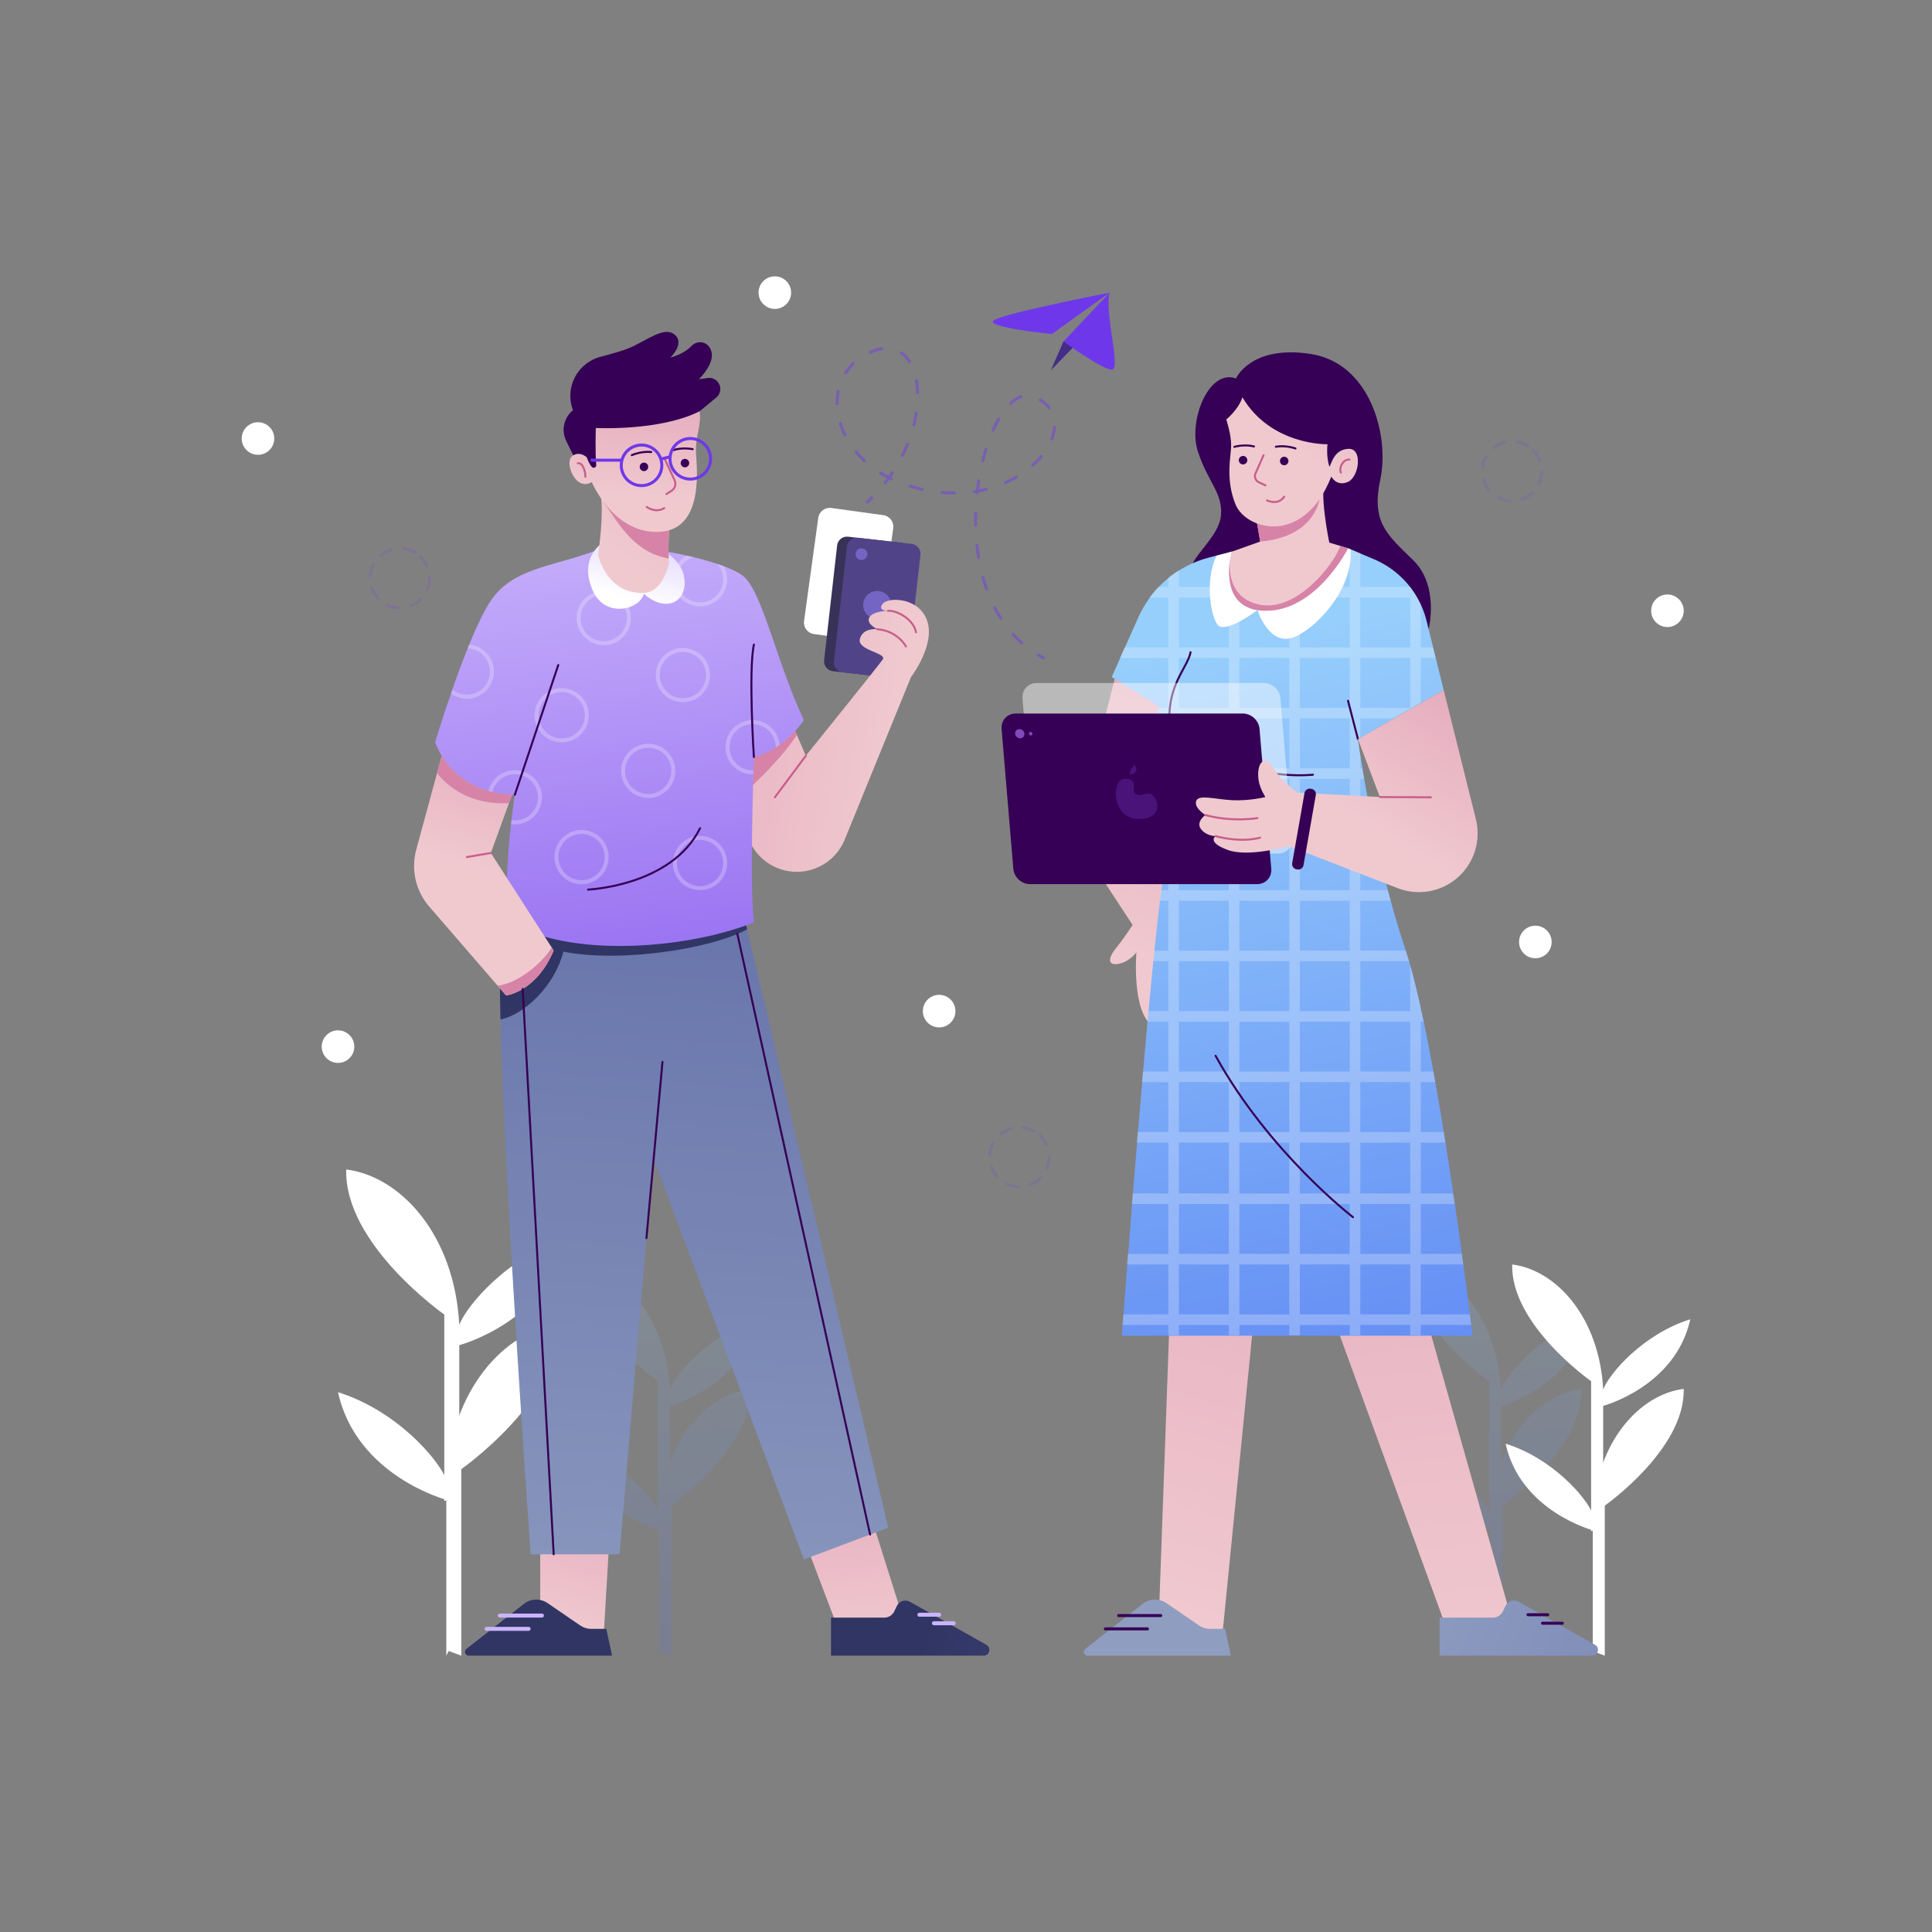 <?xml version="1.0" encoding="utf-8"?>
<!-- Generator: Adobe Illustrator 27.5.0, SVG Export Plug-In . SVG Version: 6.00 Build 0)  -->
<svg version="1.1" xmlns="http://www.w3.org/2000/svg" xmlns:xlink="http://www.w3.org/1999/xlink" x="0px" y="0px"
	 viewBox="0 0 500 500" style="enable-background:new 0 0 500 500;" xml:space="preserve">
<rect x="0" y="0" width="500" height="500" fill="#808080" stroke="none"/>
<g id="BACKGROUND">
	<linearGradient id="SVGID_1_" gradientUnits="userSpaceOnUse" x1="247.161" y1="-67.881" x2="253.303" y2="619.922">
		<stop  offset="2.700000e-07" style="stop-color:#96CEFC"/>
		<stop  offset="1" style="stop-color:#263DEA"/>
	</linearGradient>
	<rect style="opacity:0.15;fill:transparent;" width="500" height="500"/>
</g>
<g id="OBJECTS">
	<g>
		<g>
			
				<linearGradient id="SVGID_00000163759862549640638300000015154275971984789135_" gradientUnits="userSpaceOnUse" x1="385.346" y1="321.037" x2="393.454" y2="488.476">
				<stop  offset="2.700000e-07" style="stop-color:#96CEFC"/>
				<stop  offset="1" style="stop-color:#263DEA"/>
			</linearGradient>
			<path style="opacity:0.15;fill:url(#SVGID_00000163759862549640638300000015154275971984789135_);" d="M388.463,378.502v-14.669
				c0,0,18.719-4.963,22.548-22.406c-12.196,3.829-20.846,13.898-22.548,18.152c-0.993-18.719-12.196-30.915-23.541-32.333
				c-0.425,15.599,20.421,30.206,20.421,30.206v33.426c-2.419-4.635-10.722-13.674-22.129-17.255
				c3.492,15.908,19.362,21.434,22.129,22.284v0.385l0.419-0.156v32.351l0.5-0.975l2.62,0.975v-38.839
				c0,0,20.846-14.607,20.421-30.206C400.926,360.487,392.632,367.415,388.463,378.502z"/>
			
				<linearGradient id="SVGID_00000070079553450037929620000017256516235992094097_" gradientUnits="userSpaceOnUse" x1="170.244" y1="321.037" x2="178.352" y2="488.476">
				<stop  offset="2.700000e-07" style="stop-color:#96CEFC"/>
				<stop  offset="1" style="stop-color:#263DEA"/>
			</linearGradient>
			<path style="opacity:0.15;fill:url(#SVGID_00000070079553450037929620000017256516235992094097_);" d="M173.362,378.502v-14.669
				c0,0,18.719-4.963,22.548-22.406c-12.196,3.829-20.846,13.898-22.548,18.152c-0.993-18.719-12.196-30.915-23.541-32.333
				c-0.426,15.599,20.421,30.206,20.421,30.206v33.426c-2.419-4.635-10.722-13.674-22.129-17.255
				c3.492,15.908,19.362,21.434,22.129,22.284v0.385l0.419-0.156v32.351l0.5-0.975l2.62,0.975v-38.839
				c0,0,20.846-14.607,20.421-30.206C185.825,360.487,177.531,367.415,173.362,378.502z"/>
			<g>
				<path style="fill:#FFFFFF;" d="M115.501,428.485v-40.34c0,0-23.265-6.169-28.024-27.848
					c15.158,4.759,25.909,17.273,28.024,22.56c1.234-23.265,15.158-38.423,29.258-40.185c0.529,19.388-25.38,37.542-25.38,37.542
					v48.271l-3.257-1.212"/>
				<path style="fill:#FFFFFF;" d="M118.858,388.471v-40.34c0,0,23.265-6.169,28.024-27.848
					c-15.158,4.759-25.909,17.273-28.024,22.56c-1.234-23.265-15.158-38.423-29.258-40.186c-0.529,19.388,25.38,37.542,25.38,37.542
					v48.271l3.257-1.212"/>
			</g>
			<g>
				<path style="fill:#FFFFFF;" d="M412.2,428.485v-32.457c0,0-18.719-4.963-22.548-22.406
					c12.196,3.829,20.846,13.898,22.548,18.152c0.993-18.719,12.196-30.915,23.541-32.333c0.425,15.599-20.421,30.206-20.421,30.206
					v38.839l-2.62-0.975"/>
				<path style="fill:#FFFFFF;" d="M414.901,396.29v-32.457c0,0,18.719-4.963,22.548-22.406
					c-12.196,3.829-20.846,13.898-22.548,18.152c-0.993-18.719-12.196-30.915-23.541-32.333
					c-0.425,15.599,20.421,30.206,20.421,30.206v38.839l2.62-0.975"/>
			</g>
			<g style="opacity:0.45;">
				<g>
					<path style="fill:none;stroke:#6E38EA;stroke-width:0.777;stroke-linecap:round;stroke-linejoin:round;" d="M224.476,129.927
						c0.384-0.354,0.76-0.713,1.126-1.077"/>
					
						<path style="fill:none;stroke:#6E38EA;stroke-width:0.777;stroke-linecap:round;stroke-linejoin:round;stroke-dasharray:3.153,5.255;" d="
						M229.093,124.925c13.392-17.1,9.814-39.868-3.912-33.735c-15.121,6.756-10.23,31.307,15.216,35.819
						c25.447,4.513,41.045-18.003,27.562-24.194c-12.913-5.929-26.488,47.013-1.437,65.251"/>
					<path style="fill:none;stroke:#6E38EA;stroke-width:0.777;stroke-linecap:round;stroke-linejoin:round;" d="M268.716,169.513
						c0.442,0.263,0.895,0.517,1.358,0.76"/>
				</g>
			</g>
			<g>
				<path style="fill:#6E38EA;" d="M287.178,75.731c0,0-28.419,5.532-30.116,7.281c-1.697,1.75,15.151,3.436,15.151,3.436
					L287.178,75.731z"/>
				<polygon style="fill:#442C87;" points="275.229,88.371 271.943,95.85 280.994,86.519 				"/>
				<path style="fill:#6E38EA;" d="M287.178,75.731l-11.949,12.64c0,0,9.802,7.138,12.44,7.301
					C290.309,95.834,285.684,80.628,287.178,75.731z"/>
			</g>
			
				<ellipse transform="matrix(0.678 -0.735 0.735 0.678 -76.686 124.243)" style="opacity:0.15;fill:none;stroke:#6E38EA;stroke-width:0.777;stroke-linecap:round;stroke-linejoin:round;stroke-miterlimit:10;stroke-dasharray:3.107,3.107;" cx="103.516" cy="149.68" rx="7.696" ry="7.696"/>
			
				<ellipse transform="matrix(0.682 -0.731 0.731 0.682 -135.181 288.031)" style="opacity:0.15;fill:none;stroke:#6E38EA;stroke-width:0.777;stroke-linecap:round;stroke-linejoin:round;stroke-miterlimit:10;stroke-dasharray:3.107,3.107;" cx="263.918" cy="299.601" rx="7.696" ry="7.696"/>
			
				<ellipse transform="matrix(0.707 -0.707 0.707 0.707 28.413 312.439)" style="opacity:0.15;fill:none;stroke:#6E38EA;stroke-width:0.777;stroke-linecap:round;stroke-linejoin:round;stroke-miterlimit:10;stroke-dasharray:3.107,3.107;" cx="391.354" cy="121.922" rx="7.696" ry="7.696"/>
			<path style="fill:#FFFFFF;" d="M401.564,243.785c0,2.328-1.888,4.216-4.216,4.216c-2.329,0-4.216-1.888-4.216-4.216
				c0-2.329,1.888-4.216,4.216-4.216C399.677,239.568,401.564,241.456,401.564,243.785z"/>
			<path style="fill:#FFFFFF;" d="M70.983,113.488c0,2.329-1.888,4.216-4.216,4.216c-2.329,0-4.216-1.888-4.216-4.216
				c0-2.328,1.888-4.216,4.216-4.216C69.096,109.272,70.983,111.159,70.983,113.488z"/>
			<path style="fill:#FFFFFF;" d="M435.747,158.067c0,2.328-1.888,4.216-4.216,4.216s-4.216-1.888-4.216-4.216
				c0-2.329,1.888-4.216,4.216-4.216S435.747,155.738,435.747,158.067z"/>
			<path style="fill:#FFFFFF;" d="M247.264,261.676c0,2.329-1.888,4.216-4.216,4.216c-2.329,0-4.216-1.888-4.216-4.216
				c0-2.329,1.888-4.216,4.216-4.216C245.377,257.46,247.264,259.347,247.264,261.676z"/>
			<path style="fill:#FFFFFF;" d="M204.744,75.731c0,2.328-1.888,4.216-4.216,4.216s-4.216-1.888-4.216-4.216
				c0-2.329,1.888-4.216,4.216-4.216S204.744,73.403,204.744,75.731z"/>
			<path style="fill:#FFFFFF;" d="M91.693,270.866c0,2.329-1.888,4.216-4.216,4.216s-4.216-1.888-4.216-4.216
				c0-2.328,1.888-4.216,4.216-4.216S91.693,268.538,91.693,270.866z"/>
		</g>
		<g>
			<g>
				
					<linearGradient id="SVGID_00000089537688924354959160000005683596902159343762_" gradientUnits="userSpaceOnUse" x1="222.803" y1="425.824" x2="210.817" y2="312.67">
					<stop  offset="4.100000e-07" style="stop-color:#F0C9CF"/>
					<stop  offset="1" style="stop-color:#D683A7"/>
				</linearGradient>
				<polygon style="fill:url(#SVGID_00000089537688924354959160000005683596902159343762_);" points="208.987,400.659 
					216.478,420.4 231.195,420.4 232.958,416.434 225.731,393.521 				"/>
				
					<linearGradient id="SVGID_00000116952758774210884870000001361623146176309167_" gradientUnits="userSpaceOnUse" x1="144.937" y1="421.295" x2="170.846" y2="334.579">
					<stop  offset="4.100000e-07" style="stop-color:#F0C9CF"/>
					<stop  offset="1" style="stop-color:#D683A7"/>
				</linearGradient>
				<polyline style="fill:url(#SVGID_00000116952758774210884870000001361623146176309167_);" points="139.808,399.514 
					139.808,417.403 149.59,422.779 156.288,422.25 157.698,398.544 				"/>
				
					<linearGradient id="SVGID_00000130604882066219452130000013555768909991140229_" gradientUnits="userSpaceOnUse" x1="170.19" y1="450.217" x2="192.926" y2="127.147">
					<stop  offset="0" style="stop-color:#8F9DC1"/>
					<stop  offset="1" style="stop-color:#5561A0"/>
				</linearGradient>
				<path style="fill:url(#SVGID_00000130604882066219452130000013555768909991140229_);" d="M229.87,395.374l-21.807,8.191
					l-38.996-103.9l-8.729,102.585h-22.998c0,0-6.637-92.572-7.807-138.413c-0.166-6.7-0.228-12.405-0.124-16.671l-0.052-9.889
					h63.237l0.756,3.22L229.87,395.374z"/>
				
					<linearGradient id="SVGID_00000148639765497752967630000014757847419508183701_" gradientUnits="userSpaceOnUse" x1="160.545" y1="249.256" x2="194.033" y2="333.505">
					<stop  offset="0" style="stop-color:#303563"/>
					<stop  offset="1" style="stop-color:#5561A0"/>
				</linearGradient>
				<path style="fill:url(#SVGID_00000148639765497752967630000014757847419508183701_);" d="M193.348,240.497
					c-9.133,5.074-33.011,8.75-47.549,5.768c-2.123,8.605-9.899,16.267-16.267,17.572c-0.166-6.7-0.228-12.405-0.124-16.671
					l-0.052-9.889h63.237L193.348,240.497z"/>
				<g>
					<path style="fill:#FFFFFF;" d="M224.115,165.946l-13.463-1.853c-1.64-0.226-2.787-1.738-2.561-3.379l3.673-26.686
						c0.226-1.64,1.738-2.787,3.379-2.561l13.463,1.853c1.64,0.226,2.787,1.739,2.561,3.379l-3.673,26.686
						C227.268,165.025,225.755,166.172,224.115,165.946z"/>
					<path style="fill:#383258;" d="M229.465,175.281l-13.923-1.578c-1.408-0.16-2.421-1.431-2.261-2.839l3.367-29.707
						c0.16-1.409,1.431-2.421,2.839-2.261l13.923,1.578c1.409,0.16,2.421,1.431,2.261,2.839l-3.367,29.707
						C232.144,174.428,230.873,175.441,229.465,175.281z"/>
					<path style="fill:#514388;" d="M232.004,175.569l-13.923-1.578c-1.409-0.16-2.421-1.431-2.261-2.839l3.367-29.707
						c0.16-1.409,1.431-2.421,2.839-2.261l13.923,1.578c1.409,0.16,2.421,1.431,2.261,2.839l-3.367,29.707
						C234.684,174.716,233.413,175.728,232.004,175.569z"/>
					<circle style="fill:#7465C4;" cx="222.955" cy="143.419" r="1.52"/>
					<path style="fill:#7465C4;" d="M230.64,156.562c0,2.002-1.623,3.625-3.625,3.625c-2.002,0-3.625-1.623-3.625-3.625
						c0-2.002,1.623-3.625,3.625-3.625C229.017,152.937,230.64,154.56,230.64,156.562z"/>
				</g>
				
					<linearGradient id="SVGID_00000041984691851569007040000000167409220836045489_" gradientUnits="userSpaceOnUse" x1="231.869" y1="192.351" x2="70.613" y2="168.56">
					<stop  offset="4.100000e-07" style="stop-color:#F0C9CF"/>
					<stop  offset="1" style="stop-color:#D683A7"/>
				</linearGradient>
				<path style="fill:url(#SVGID_00000041984691851569007040000000167409220836045489_);" d="M235.751,175.251l-17.137,42.04
					c-1.791,4.38-5.757,7.497-10.438,8.191c-0.663,0.104-1.325,0.145-1.978,0.145c-5.322,0-10.231-3.189-12.333-8.222l-5.892-14.062
					l0.632-3.966l2.009-12.685l11.142-6.876l4.473,10.376l2.32,5.395c0,0,18.773-23.267,19.912-24.934
					c1.149-1.678-6.72-2.34-5.923-5.312c0.787-2.972,4.494-2.516,4.494-2.516s-2.972-1.388-2.05-3.034
					c0.87-1.564,4.411-1.709,4.794-1.719c-0.3,0-2.661-0.052-1.357-1.791c1.387-1.843,9.516-1.781,11.566,4.494
					C242.036,167.061,235.751,175.251,235.751,175.251z"/>
				<path style="fill:#D683A7;" d="M206.229,190.193c-5.146,7.932-15.553,16.744-15.553,16.744l-2.071-7.559l2.009-12.685
					l11.142-6.876L206.229,190.193z"/>
				
					<linearGradient id="SVGID_00000122703355802505592760000004870455810419820445_" gradientUnits="userSpaceOnUse" x1="153.231" y1="125.655" x2="179.404" y2="359.63">
					<stop  offset="0" style="stop-color:#CAB4FB"/>
					<stop  offset="1" style="stop-color:#6E38EA"/>
				</linearGradient>
				<path style="fill:url(#SVGID_00000122703355802505592760000004870455810419820445_);" d="M208.062,186.383
					c-6.078,8.46-12.954,9.516-12.954,9.516s-1.191,33.446,0,42.827c-14.87,5.923-38.251,8.253-54.125,3.686
					c-3.604-1.035-6.824-2.433-9.464-4.214c-0.393-3.231-0.445-7.083-0.321-10.976c0.342-10.593,2.04-21.538,2.04-21.538
					c-0.238,0-0.476-0.01-0.715-0.031c-10.551-0.404-15.832-6.151-18.204-10.034c-1.243-2.029-1.698-3.552-1.698-3.552
					s8.191-27.368,14.404-36.615c6.213-9.257,17.852-8.729,30.412-14.279l15.864,1.719c0,0,13.875,2.382,18.898,6.078
					C197.221,152.668,201.052,171.71,208.062,186.383z"/>
				<g>
					<defs>
						<path id="SVGID_00000049934991781289404930000009753398554830261394_" d="M208.062,186.383
							c-6.078,8.46-12.954,9.516-12.954,9.516s-1.191,33.446,0,42.827c-14.87,5.923-38.251,8.253-54.125,3.686
							c-3.604-1.035-6.824-2.433-9.464-4.214c-0.393-3.231-0.445-7.083-0.321-10.976c0.342-10.593,2.04-21.538,2.04-21.538
							c-0.238,0-0.476-0.01-0.715-0.031c-10.551-0.404-15.832-6.151-18.204-10.034c-1.243-2.029-1.698-3.552-1.698-3.552
							s8.191-27.368,14.404-36.615c6.213-9.257,17.852-8.729,30.412-14.279l15.864,1.719c0,0,13.875,2.382,18.898,6.078
							C197.221,152.668,201.052,171.71,208.062,186.383z"/>
					</defs>
					<clipPath id="SVGID_00000035520193069562165060000006925699952954450358_">
						<use xlink:href="#SVGID_00000049934991781289404930000009753398554830261394_"  style="overflow:visible;"/>
					</clipPath>
					
						<path style="opacity:0.25;clip-path:url(#SVGID_00000035520193069562165060000006925699952954450358_);fill:none;stroke:#FFFFFF;stroke-width:1.036;stroke-miterlimit:10;" d="
						M183.23,174.709c0,3.591-2.911,6.502-6.502,6.502s-6.502-2.911-6.502-6.502c0-3.591,2.911-6.502,6.502-6.502
						S183.23,171.118,183.23,174.709z"/>
					
						<path style="opacity:0.25;clip-path:url(#SVGID_00000035520193069562165060000006925699952954450358_);fill:none;stroke:#FFFFFF;stroke-width:1.036;stroke-miterlimit:10;" d="
						M127.319,173.803c0,3.591-2.911,6.502-6.502,6.502c-3.591,0-6.502-2.911-6.502-6.502c0-3.591,2.911-6.502,6.502-6.502
						C124.408,167.301,127.319,170.212,127.319,173.803z"/>
					
						<circle style="opacity:0.25;clip-path:url(#SVGID_00000035520193069562165060000006925699952954450358_);fill:none;stroke:#FFFFFF;stroke-width:1.036;stroke-miterlimit:10;" cx="133.243" cy="206.341" r="6.502"/>
					
						<path style="opacity:0.25;clip-path:url(#SVGID_00000035520193069562165060000006925699952954450358_);fill:none;stroke:#FFFFFF;stroke-width:1.036;stroke-miterlimit:10;" d="
						M151.865,185.108c0,3.591-2.911,6.502-6.502,6.502c-3.591,0-6.502-2.911-6.502-6.502c0-3.591,2.911-6.502,6.502-6.502
						C148.954,178.606,151.865,181.517,151.865,185.108z"/>
					
						<path style="opacity:0.25;clip-path:url(#SVGID_00000035520193069562165060000006925699952954450358_);fill:none;stroke:#FFFFFF;stroke-width:1.036;stroke-miterlimit:10;" d="
						M162.757,159.952c0,3.591-2.911,6.502-6.502,6.502c-3.591,0-6.502-2.911-6.502-6.502s2.911-6.502,6.502-6.502
						C159.845,153.45,162.757,156.361,162.757,159.952z"/>
					
						<path style="opacity:0.25;clip-path:url(#SVGID_00000035520193069562165060000006925699952954450358_);fill:none;stroke:#FFFFFF;stroke-width:1.036;stroke-miterlimit:10;" d="
						M174.261,199.498c0,3.591-2.911,6.502-6.502,6.502c-3.591,0-6.502-2.911-6.502-6.502c0-3.591,2.911-6.502,6.502-6.502
						C171.35,192.996,174.261,195.907,174.261,199.498z"/>
					
						<path style="opacity:0.25;clip-path:url(#SVGID_00000035520193069562165060000006925699952954450358_);fill:none;stroke:#FFFFFF;stroke-width:1.036;stroke-miterlimit:10;" d="
						M157.008,221.807c0,3.591-2.911,6.502-6.502,6.502s-6.502-2.911-6.502-6.502c0-3.591,2.911-6.502,6.502-6.502
						S157.008,218.216,157.008,221.807z"/>
					
						<path style="opacity:0.25;clip-path:url(#SVGID_00000035520193069562165060000006925699952954450358_);fill:none;stroke:#FFFFFF;stroke-width:1.036;stroke-miterlimit:10;" d="
						M201.286,193.378c0,3.591-2.911,6.502-6.502,6.502c-3.591,0-6.502-2.911-6.502-6.502s2.911-6.502,6.502-6.502
						C198.375,186.876,201.286,189.787,201.286,193.378z"/>
					
						<path style="opacity:0.25;clip-path:url(#SVGID_00000035520193069562165060000006925699952954450358_);fill:none;stroke:#FFFFFF;stroke-width:1.036;stroke-miterlimit:10;" d="
						M187.671,223.35c0,3.591-2.911,6.502-6.502,6.502c-3.591,0-6.502-2.911-6.502-6.502c0-3.591,2.911-6.502,6.502-6.502
						C184.76,216.848,187.671,219.759,187.671,223.35z"/>
					
						<path style="opacity:0.25;clip-path:url(#SVGID_00000035520193069562165060000006925699952954450358_);fill:none;stroke:#FFFFFF;stroke-width:1.036;stroke-miterlimit:10;" d="
						M187.671,149.921c0,3.591-2.911,6.502-6.502,6.502c-3.591,0-6.502-2.911-6.502-6.502c0-3.591,2.911-6.502,6.502-6.502
						C184.76,143.419,187.671,146.33,187.671,149.921z"/>
				</g>
				
					<linearGradient id="SVGID_00000119827042604255712290000012612682296816517006_" gradientUnits="userSpaceOnUse" x1="162.577" y1="154.641" x2="171.917" y2="92.074" gradientTransform="matrix(0.994 0.113 -0.113 0.994 18.977 -17.003)">
					<stop  offset="6.800000e-07" style="stop-color:#FFFFFF"/>
					<stop  offset="1" style="stop-color:#9569FA"/>
				</linearGradient>
				<path style="fill:url(#SVGID_00000119827042604255712290000012612682296816517006_);" d="M156.77,139.86
					c-2.864,1.766-6.512,5.815-3.366,12.989c3.146,7.174,12.033,5.053,13.24,0.85c5.575,4.906,11.06,2.289,10.498-3.716
					c-0.562-6.006-7.42-8.49-9.021-8.837C166.52,140.797,156.77,139.86,156.77,139.86z"/>
				<path style="fill:#350055;" d="M148.972,119.046l-2.427-4.924c-1.35-2.738-0.627-6.046,1.741-7.972l0,0l0,0
					c-2.215-5.818,1.128-12.255,7.153-13.818c3.095-0.803,6.048-1.665,7.712-2.398c4.613-2.031,8.829-5.592,11.497-3.29
					c2.668,2.302-1.169,5.897-1.169,5.897s3.303-0.758,5.356-2.89c2.053-2.132,5.174-0.945,5.394,2.046
					c0.22,2.991-3.345,6.446-3.345,6.446l2.279-0.316c1.611-0.224,3.084,0.938,3.243,2.557l0,0c0.093,0.948-0.292,1.881-1.027,2.488
					l-4.334,3.577l-23.883,16.15l-3.964,0.116L148.972,119.046z"/>
				
					<linearGradient id="SVGID_00000132080207405465739040000002014313973108561841_" gradientUnits="userSpaceOnUse" x1="159.145" y1="144.42" x2="242.434" y2="33.633">
					<stop  offset="4.100000e-07" style="stop-color:#F0C9CF"/>
					<stop  offset="1" style="stop-color:#D683A7"/>
				</linearGradient>
				<path style="fill:url(#SVGID_00000132080207405465739040000002014313973108561841_);" d="M173.063,144.539
					c0.021,0.859,0.062,1.377,0.062,1.377s-0.114,0.518-0.363,1.284c-0.714,2.123-2.527,6.141-6.161,6.244
					c-9.785,0.28-11.804-9.899-11.804-9.899s0.135-0.87,0.3-2.226c0-0.01,0-0.01,0-0.01c0.425-3.541,1.087-10.417,0.217-13.927
					l6.627,1.263l12.861,2.475C172.856,133.718,172.939,141.381,173.063,144.539z"/>
				<path style="fill:#D683A7;" d="M173.059,144.541c-8.56-1.511-12.483-8.129-16.805-14.581l5.69-1.316l12.856,2.473
					C172.857,133.722,172.936,141.385,173.059,144.541z"/>
				
					<linearGradient id="SVGID_00000033335019534257426480000010039254638299282070_" gradientUnits="userSpaceOnUse" x1="162.853" y1="128.452" x2="168.317" y2="67.119" gradientTransform="matrix(1 -0.029 0.029 1 -3.074 4.75)">
					<stop  offset="4.100000e-07" style="stop-color:#F0C9CF"/>
					<stop  offset="1" style="stop-color:#D683A7"/>
				</linearGradient>
				<path style="fill:url(#SVGID_00000033335019534257426480000010039254638299282070_);" d="M154.196,110.76
					c0,0-0.2,6.275,0.109,9.568c0.063,0.668-0.785,0.999-1.197,0.469c-0.773-0.995-1.247-2.431-1.247-2.431
					s-1.928-1.861-3.865-0.262c-1.937,1.6,0.93,9.186,5.154,6.66c0,0,5.501,13.24,17.217,12.897
					c11.716-0.343,10.027-15.854,9.764-20.343c-0.264-4.489,1.505-7.318,0.916-10.871C170.62,111.646,154.196,110.76,154.196,110.76
					z"/>
				<path style="fill:none;stroke:#C85E8B;stroke-width:0.518;stroke-linecap:round;stroke-miterlimit:9;" d="M172.011,118.738
					l2.578,5.549c0.458,0.985,0.112,2.156-0.806,2.736l-1.312,0.828"/>
				<path style="fill:none;stroke:#C85E8B;stroke-width:0.518;stroke-linecap:round;stroke-miterlimit:9;" d="M167.369,131.203
					c0,0,2.264,1.686,4.538,0.297"/>
				<path style="fill:#350055;" d="M167.758,120.789c0.018,0.608-0.461,1.116-1.069,1.133c-0.608,0.018-1.116-0.461-1.133-1.069
					c-0.018-0.608,0.461-1.116,1.069-1.133C167.233,119.702,167.74,120.18,167.758,120.789z"/>
				<path style="fill:#350055;" d="M178.365,119.817c0.018,0.608-0.461,1.116-1.069,1.133c-0.608,0.018-1.115-0.461-1.133-1.069
					c-0.018-0.608,0.461-1.116,1.069-1.133C177.839,118.73,178.347,119.209,178.365,119.817z"/>
				
					<path style="fill:none;stroke:#350055;stroke-width:0.518;stroke-linecap:round;stroke-linejoin:round;stroke-miterlimit:10;" d="
					M163.512,117.794c0,0,2.448-1.097,5.035-0.809"/>
				
					<path style="fill:none;stroke:#350055;stroke-width:0.518;stroke-linecap:round;stroke-linejoin:round;stroke-miterlimit:10;" d="
					M179.275,116.245c0,0-2.622-0.562-5.093,0.26"/>
				<path style="fill:none;stroke:#C85E8B;stroke-width:0.518;stroke-linecap:round;stroke-miterlimit:9;" d="M149.526,119.896
					c1.359-0.245,2.029,2.293,1.953,3.485"/>
				
					<line style="fill:none;stroke:#C85E8B;stroke-width:0.518;stroke-linecap:round;stroke-miterlimit:9;" x1="208.547" y1="195.59" x2="200.527" y2="206.341"/>
				
					<path style="fill:none;stroke:#350055;stroke-width:0.518;stroke-linecap:round;stroke-linejoin:round;stroke-miterlimit:10;" d="
					M195.108,195.898c0,0-1.454-22.208,0-29.082"/>
				<path style="fill:none;stroke:#C85E8B;stroke-width:0.518;stroke-linecap:round;stroke-miterlimit:9;" d="M227.031,162.829
					c5.354,0.463,7.425,4.472,7.425,4.472"/>
				<path style="fill:none;stroke:#C85E8B;stroke-width:0.518;stroke-linecap:round;stroke-miterlimit:9;" d="M229.807,158.07
					c2.666-0.11,6.764,2.49,7.248,5.574"/>
				
					<path style="fill:none;stroke:#350055;stroke-width:0.518;stroke-linecap:round;stroke-linejoin:round;stroke-miterlimit:10;" d="
					M133.243,205.68c0,0,9.65-28.817,11.236-33.576"/>
				
					<linearGradient id="SVGID_00000083806918140013968180000005029079641828378775_" gradientUnits="userSpaceOnUse" x1="127.049" y1="226.526" x2="152.077" y2="145.098">
					<stop  offset="4.100000e-07" style="stop-color:#F0C9CF"/>
					<stop  offset="1" style="stop-color:#D683A7"/>
				</linearGradient>
				<path style="fill:url(#SVGID_00000083806918140013968180000005029079641828378775_);" d="M143.293,245.995
					c-4.494,10.707-12.302,11.639-12.302,11.639l-2.195-2.537l-17.717-20.482c-3.5-4.038-4.753-9.557-3.355-14.714l5.374-19.798
					l1.222-4.484c2.371,3.883,7.652,9.63,18.204,10.034l-0.797,2.185l-4.701,12.913l4.173,6.472l9.785,15.191l1.812,2.806
					L143.293,245.995z"/>
				<path style="fill:#D683A7;" d="M143.264,245.995c-4.494,10.707-12.301,11.639-12.301,11.639l-2.195-2.537
					c5.24-0.59,11.566-5.809,14-9.878L143.264,245.995z"/>
				
					<line style="fill:none;stroke:#C85E8B;stroke-width:0.518;stroke-linecap:round;stroke-miterlimit:9;" x1="127.025" y1="220.751" x2="120.817" y2="221.807"/>
				<path style="fill:#D683A7;" d="M132.524,205.653l-0.797,2.185c-10.075,0.59-15.853-4.318-18.628-7.735l1.222-4.484
					C116.691,199.502,121.972,205.249,132.524,205.653z"/>
				
					<line style="fill:none;stroke:#350055;stroke-width:0.518;stroke-linecap:round;stroke-linejoin:round;stroke-miterlimit:10;" x1="171.446" y1="274.815" x2="167.301" y2="320.42"/>
				
					<linearGradient id="SVGID_00000173155352808597453610000016834834549328171947_" gradientUnits="userSpaceOnUse" x1="155.393" y1="429.745" x2="349.447" y2="495.839">
					<stop  offset="0" style="stop-color:#303563"/>
					<stop  offset="1" style="stop-color:#5561A0"/>
				</linearGradient>
				<path style="fill:url(#SVGID_00000173155352808597453610000016834834549328171947_);" d="M120.714,426.735l14.863-11.652
					c1.784-1.399,4.27-1.479,6.14-0.198l8.462,5.796c0.822,0.563,1.795,0.864,2.792,0.864h3.934l1.498,6.94h-37.085
					C120.388,428.485,119.982,427.309,120.714,426.735z"/>
				
					<line style="fill:none;stroke:#CAB4FB;stroke-width:1.036;stroke-linecap:round;stroke-linejoin:round;stroke-miterlimit:10;" x1="129.355" y1="418.108" x2="140.249" y2="418.108"/>
				
					<line style="fill:none;stroke:#CAB4FB;stroke-width:1.036;stroke-linecap:round;stroke-linejoin:round;stroke-miterlimit:10;" x1="125.918" y1="421.545" x2="136.812" y2="421.545"/>
				
					<linearGradient id="SVGID_00000056398792164942509390000004568600517552696192_" gradientUnits="userSpaceOnUse" x1="237.123" y1="426.332" x2="382.355" y2="485.553">
					<stop  offset="0" style="stop-color:#303563"/>
					<stop  offset="1" style="stop-color:#5561A0"/>
				</linearGradient>
				<path style="fill:url(#SVGID_00000056398792164942509390000004568600517552696192_);" d="M215.068,428.485v-9.848h13.79
					c1.104,0,2.11-0.635,2.584-1.633l0.652-1.372c0.61-1.282,2.178-1.78,3.416-1.084l19.768,11.124
					c1.348,0.758,0.809,2.813-0.737,2.813H215.068z"/>
				
					<line style="fill:none;stroke:#CAB4FB;stroke-width:1.036;stroke-linecap:round;stroke-linejoin:round;stroke-miterlimit:10;" x1="243.048" y1="417.888" x2="237.937" y2="417.888"/>
				
					<line style="fill:none;stroke:#CAB4FB;stroke-width:1.036;stroke-linecap:round;stroke-linejoin:round;stroke-miterlimit:10;" x1="246.815" y1="420.091" x2="241.704" y2="420.091"/>
				
					<path style="fill:none;stroke:#350055;stroke-width:0.518;stroke-linecap:round;stroke-linejoin:round;stroke-miterlimit:10;" d="
					M152.192,230.223c0,0,21.54-0.88,28.976-15.863"/>
				
					<line style="fill:none;stroke:#350055;stroke-width:0.518;stroke-linecap:round;stroke-linejoin:round;stroke-miterlimit:10;" x1="135.27" y1="255.942" x2="143.293" y2="402.25"/>
				
					<line style="fill:none;stroke:#350055;stroke-width:0.518;stroke-linecap:round;stroke-linejoin:round;stroke-miterlimit:10;" x1="190.831" y1="241.703" x2="225.181" y2="397.135"/>
				<g>
					<path style="fill:none;stroke:#6E38EA;stroke-width:0.777;stroke-miterlimit:10;" d="M171.28,120.424
						c0,2.899-2.35,5.25-5.25,5.25c-2.899,0-5.25-2.35-5.25-5.25c0-2.899,2.35-5.25,5.25-5.25
						C168.929,115.174,171.28,117.525,171.28,120.424z"/>
					<path style="fill:none;stroke:#6E38EA;stroke-width:0.777;stroke-miterlimit:10;" d="M183.9,118.738
						c0,2.899-2.35,5.25-5.25,5.25c-2.899,0-5.25-2.35-5.25-5.25c0-2.899,2.35-5.25,5.25-5.25
						C181.55,113.488,183.9,115.838,183.9,118.738z"/>
					
						<line style="fill:none;stroke:#6E38EA;stroke-width:0.777;stroke-miterlimit:10;" x1="171.28" y1="118.738" x2="173.427" y2="118.212"/>
					
						<line style="fill:none;stroke:#6E38EA;stroke-width:0.777;stroke-miterlimit:10;" x1="160.956" y1="119.096" x2="152.851" y2="119.096"/>
				</g>
			</g>
			<g>
				<g>
					
						<linearGradient id="SVGID_00000180342218970221781960000007801627977870687892_" gradientUnits="userSpaceOnUse" x1="373.629" y1="438.067" x2="331.165" y2="37.157">
						<stop  offset="4.100000e-07" style="stop-color:#F0C9CF"/>
						<stop  offset="1" style="stop-color:#D683A7"/>
					</linearGradient>
					<polygon style="fill:url(#SVGID_00000180342218970221781960000007801627977870687892_);" points="343.88,337.753 
						373.982,420.4 388.699,420.4 390.462,416.434 364.766,325.652 					"/>
					
						<linearGradient id="SVGID_00000110430957611389027380000003304272076670071228_" gradientUnits="userSpaceOnUse" x1="360.126" y1="413.063" x2="577.445" y2="493.962">
						<stop  offset="0" style="stop-color:#8F9DC1"/>
						<stop  offset="1" style="stop-color:#5561A0"/>
					</linearGradient>
					<path style="fill:url(#SVGID_00000110430957611389027380000003304272076670071228_);" d="M372.572,428.485v-9.848h13.791
						c1.104,0,2.11-0.635,2.584-1.633l0.652-1.372c0.61-1.282,2.178-1.78,3.416-1.084l19.768,11.124
						c1.348,0.758,0.809,2.813-0.737,2.813H372.572z"/>
					
						<line style="fill:none;stroke:#350055;stroke-width:0.777;stroke-linecap:round;stroke-linejoin:round;stroke-miterlimit:10;" x1="400.552" y1="417.888" x2="395.441" y2="417.888"/>
					
						<line style="fill:none;stroke:#350055;stroke-width:0.777;stroke-linecap:round;stroke-linejoin:round;stroke-miterlimit:10;" x1="404.32" y1="420.091" x2="399.208" y2="420.091"/>
				</g>
				<g>
					
						<linearGradient id="SVGID_00000104666248097480915470000013205901217124107137_" gradientUnits="userSpaceOnUse" x1="297.379" y1="418.751" x2="390.455" y2="107.23">
						<stop  offset="4.100000e-07" style="stop-color:#F0C9CF"/>
						<stop  offset="1" style="stop-color:#D683A7"/>
					</linearGradient>
					<polyline style="fill:url(#SVGID_00000104666248097480915470000013205901217124107137_);" points="302.997,332.672 
						299.955,417.403 309.737,422.779 316.434,422.25 325.425,331.703 					"/>
					
						<linearGradient id="SVGID_00000096031716621743390830000006971623703229742236_" gradientUnits="userSpaceOnUse" x1="348.99" y1="442.977" x2="566.309" y2="523.877">
						<stop  offset="0" style="stop-color:#8F9DC1"/>
						<stop  offset="1" style="stop-color:#5561A0"/>
					</linearGradient>
					<path style="fill:url(#SVGID_00000096031716621743390830000006971623703229742236_);" d="M280.86,426.735l14.863-11.652
						c1.784-1.399,4.27-1.479,6.14-0.198l8.462,5.796c0.822,0.563,1.795,0.864,2.792,0.864h3.934l1.498,6.94h-37.085
						C280.534,428.485,280.128,427.309,280.86,426.735z"/>
					
						<line style="fill:none;stroke:#350055;stroke-width:0.777;stroke-linecap:round;stroke-linejoin:round;stroke-miterlimit:10;" x1="289.502" y1="418.108" x2="300.395" y2="418.108"/>
					
						<line style="fill:none;stroke:#350055;stroke-width:0.777;stroke-linecap:round;stroke-linejoin:round;stroke-miterlimit:10;" x1="286.065" y1="421.545" x2="296.958" y2="421.545"/>
				</g>
				
					<linearGradient id="SVGID_00000103964927548139429990000007005120897285991322_" gradientUnits="userSpaceOnUse" x1="287.988" y1="247.346" x2="336.634" y2="74.442">
					<stop  offset="4.100000e-07" style="stop-color:#F0C9CF"/>
					<stop  offset="1" style="stop-color:#D683A7"/>
				</linearGradient>
				<path style="fill:url(#SVGID_00000103964927548139429990000007005120897285991322_);" d="M288.755,174.704l-7.409,28.868
					c-2.095,8.164-0.657,16.833,3.962,23.883l7.819,11.934c0,0-2.2,3.371-4.372,6.081c-2.172,2.71-1.974,4.494,0.802,3.966
					c2.776-0.529,4.548-2.974,4.548-2.974s-1.288,15.312,4.176,19.013c5.464,3.701,10.386-22.56,9.775-25.556
					c-0.61-2.996-2.901-28.993-2.901-28.993l-2.732-28.288L288.755,174.704z"/>
				<path style="fill:#350055;" d="M319.873,97.946c-7.05-2.556-12.426,10.928-9.87,18.859c2.556,7.931,6.433,10.663,5.993,16.48
					c-0.441,5.816-8.196,11.016-7.931,14.805c0.264,3.789,9.341,4.142,21.238,0c11.897-4.142,36.61,4.098,40.425,14.739
					c0,0,2.845-11.214-4.029-17.89c-6.874-6.676-10.84-9.848-8.46-20.952c2.379-11.104-2.533-30.007-18.054-32.386
					C323.662,89.222,319.873,97.946,319.873,97.946z"/>
				
					<linearGradient id="SVGID_00000164492053156500309040000015463134111484622749_" gradientUnits="userSpaceOnUse" x1="311.52" y1="167.44" x2="402.731" y2="589.388">
					<stop  offset="2.700000e-07" style="stop-color:#96CEFC"/>
					<stop  offset="1" style="stop-color:#263DEA"/>
				</linearGradient>
				<path style="fill:url(#SVGID_00000164492053156500309040000015463134111484622749_);" d="M301.276,225.628
					c3.531-19.726-1.408-34.005-1.584-42.993l-11.98-7.404l6.886-15.46c3.438-7.714,10.22-13.43,18.4-15.511l1.823-0.466
					l3.904-0.994l30.143-0.901l0.663,0.28l5.964,2.506c6.834,2.858,11.918,8.791,13.699,15.988l4.432,17.914l-22.19,12.685
					c0,0,3.956,29.791,12.239,54.29c8.284,24.499,17.448,100.11,17.448,100.11h-90.77
					C290.352,345.671,297.755,245.354,301.276,225.628z"/>
				<path style="opacity:0.25;fill:#FFFFFF;" d="M367.696,167.541v-11.09c-0.744-1.626-1.666-3.155-2.748-4.559h-12.901v-8.739
					l-2.573-1.081l-0.159-0.067v9.887h-12.917v-9.729l-2.732,0.082v9.647h-12.917v-9.261l-2.081,0.062l-0.651,0.166v9.033H305.1
					v-4.37c-0.951,0.596-1.863,1.247-2.732,1.952v2.418h-2.627c-0.814,0.857-1.568,1.772-2.269,2.732h4.897v12.917h-11.335
					l-1.217,2.732h12.552v12.917h-2.7c0.037,0.867,0.105,1.772,0.21,2.732h2.49v12.917h-0.693c0.109,0.889,0.21,1.8,0.304,2.732
					h0.389v5.176c0.162,3.264,0.157,6.754-0.117,10.473h0.117v13.158h-1.885c-0.116,0.856-0.233,1.764-0.354,2.732h2.239v12.917
					h-3.682c-0.092,0.892-0.184,1.807-0.277,2.732h3.959v12.917h-5.202c-0.084,0.904-0.168,1.814-0.251,2.732h5.453v12.917h-6.604
					c-0.079,0.909-0.158,1.82-0.236,2.732h6.84v12.917h-7.933c-0.076,0.914-0.151,1.824-0.226,2.732h8.159v13.158h-9.231
					c-0.074,0.92-0.147,1.831-0.219,2.732h9.449v12.917h-10.467c-0.073,0.933-0.144,1.845-0.212,2.732h10.68v12.917H290.7
					c-0.08,1.057-0.148,1.968-0.205,2.732h11.873v2.671h2.732v-2.671h12.917v2.671h2.732v-2.671h12.917v2.671h2.732v-2.671h12.917
					v2.671h2.732v-2.671h12.917v2.671h2.732v-2.671h13.039c-0.096-0.763-0.212-1.681-0.346-2.732h-12.693v-12.917h10.987
					c-0.121-0.887-0.246-1.801-0.374-2.732h-10.613v-12.917h8.779c-0.132-0.903-0.266-1.813-0.402-2.732h-8.377v-13.158h6.357
					c-0.145-0.91-0.291-1.82-0.439-2.732h-5.918v-12.917h3.733c-0.162-0.915-0.326-1.827-0.49-2.732h-3.243v-12.917h0.737
					c-0.193-0.925-0.387-1.837-0.582-2.732h-0.156v-0.71c-0.906-4.124-1.821-7.882-2.732-11.117v11.827h-12.917v-12.917h12.604
					c-0.282-0.965-0.564-1.877-0.845-2.732h-11.759V233.11h7.841c-0.248-0.912-0.489-1.823-0.726-2.732h-7.115V217.22h3.997
					c-0.199-0.925-0.391-1.834-0.577-2.732h-3.42v-12.917h0.967c-0.166-0.963-0.321-1.881-0.462-2.732h-0.505v-3.148
					c-0.445-2.854-0.668-4.527-0.668-4.527l0.668-0.382v-4.86h8.503l7.146-4.085v-11.564h3.843l-0.676-2.732H367.696z
					 M318.017,340.162H305.1v-12.917h12.917V340.162z M318.017,324.513H305.1v-12.917h12.917V324.513z M318.017,308.864H305.1
					v-13.158h12.917V308.864z M318.017,292.974H305.1v-12.917h12.917V292.974z M318.017,277.325H305.1v-12.917h12.917V277.325z
					 M318.017,261.676H305.1v-12.917h12.917V261.676z M318.017,246.027H305.1V233.11h12.917V246.027z M318.017,230.378H305.1V217.22
					h12.917V230.378z M318.017,214.488H305.1v-12.917h12.917V214.488z M318.017,198.839H305.1v-12.917h12.917V198.839z
					 M318.017,183.19H305.1v-12.917h12.917V183.19z M318.017,167.541H305.1v-12.917h12.917V167.541z M333.666,340.162h-12.917
					v-12.917h12.917V340.162z M333.666,324.513h-12.917v-12.917h12.917V324.513z M333.666,308.864h-12.917v-13.158h12.917V308.864z
					 M333.666,292.974h-12.917v-12.917h12.917V292.974z M333.666,277.325h-12.917v-12.917h12.917V277.325z M333.666,261.676h-12.917
					v-12.917h12.917V261.676z M333.666,246.027h-12.917V233.11h12.917V246.027z M333.666,230.378h-12.917V217.22h12.917V230.378z
					 M333.666,214.488h-12.917v-12.917h12.917V214.488z M333.666,198.839h-12.917v-12.917h12.917V198.839z M333.666,183.19h-12.917
					v-12.917h12.917V183.19z M333.666,167.541h-12.917v-12.917h12.917V167.541z M349.315,340.162h-12.917v-12.917h12.917V340.162z
					 M349.315,324.513h-12.917v-12.917h12.917V324.513z M349.315,308.864h-12.917v-13.158h12.917V308.864z M349.315,292.974h-12.917
					v-12.917h12.917V292.974z M349.315,277.325h-12.917v-12.917h12.917V277.325z M349.315,261.676h-12.917v-12.917h12.917V261.676z
					 M349.315,246.027h-12.917V233.11h12.917V246.027z M349.315,230.378h-12.917V217.22h12.917V230.378z M349.315,214.488h-12.917
					v-12.917h12.917V214.488z M349.315,198.839h-12.917v-12.917h12.917V198.839z M349.315,183.19h-12.917v-12.917h12.917V183.19z
					 M349.315,167.541h-12.917v-12.917h12.917V167.541z M352.047,264.408h12.917v12.917h-12.917V264.408z M352.047,280.057h12.917
					v12.917h-12.917V280.057z M352.047,295.706h12.917v13.158h-12.917V295.706z M352.047,311.596h12.917v12.917h-12.917V311.596z
					 M352.047,327.245h12.917v12.917h-12.917V327.245z M364.964,183.19h-12.917v-12.917h12.917V183.19z M364.964,167.541h-12.917
					v-12.917h12.917V167.541z"/>
				
					<path style="fill:none;stroke:#350055;stroke-width:0.518;stroke-linecap:round;stroke-linejoin:round;stroke-miterlimit:10;" d="
					M302.645,184.663c0.353-8.284,4.847-12.338,5.464-15.863"/>
				
					<path style="fill:none;stroke:#350055;stroke-width:0.518;stroke-linecap:round;stroke-linejoin:round;stroke-miterlimit:10;" d="
					M311.236,194.18c14.541,8.02,28.553,6.312,28.553,6.312"/>
				<path style="fill:#FFFFFF;" d="M334.401,165.062c-6.058,1.957-8.978-7.165-8.978-7.165s-8.108,6.14-10.22,3.894
					c-1.76-1.864-3.521-11.318-0.383-17.997l3.904-0.994l30.143-0.901l0.663,0.28C350.348,152.699,340.086,163.23,334.401,165.062z"
					/>
				
					<linearGradient id="SVGID_00000156569807131239236130000009843904274958106774_" gradientUnits="userSpaceOnUse" x1="338.4" y1="136.992" x2="445.375" y2="20.922">
					<stop  offset="4.100000e-07" style="stop-color:#F0C9CF"/>
					<stop  offset="1" style="stop-color:#D683A7"/>
				</linearGradient>
				<path style="fill:url(#SVGID_00000156569807131239236130000009843904274958106774_);" d="M348.867,141.898
					c0,0-8.108,16.164-21.238,16.164c-9.848,0-9.93-8.594-9.361-12.881c0.186-1.429,0.456-2.382,0.456-2.382l7.404-2.64
					l-1.139-6.782l2.257-1.232l15.978-8.729c-2.112,3.169,0.797,17.003,0.797,17.003l2.879,0.88L348.867,141.898z"/>
				<path style="fill:#D683A7;" d="M341.463,129.224c0,0-1.145,9.734-15.336,10.935l-1.139-6.782l2.257-1.232
					C333.076,130.933,341.463,129.224,341.463,129.224z"/>
				
					<linearGradient id="SVGID_00000002344819672977384320000008460800334708778400_" gradientUnits="userSpaceOnUse" x1="333.548" y1="115.71" x2="420.616" y2="21.239">
					<stop  offset="4.100000e-07" style="stop-color:#F0C9CF"/>
					<stop  offset="1" style="stop-color:#D683A7"/>
				</linearGradient>
				<path style="fill:url(#SVGID_00000002344819672977384320000008460800334708778400_);" d="M321.525,102.815
					c-0.925,3.106-4.164,5.75-4.164,5.75s1.3,3.9,1.256,6.764c-0.044,2.864-1.537,8.677,1.146,15.246s17.647,10.861,24.785-7.248
					c0,0,1.256,2.644,4.23,1.421c2.974-1.223,3.999-8.791,0.165-8.592c-3.833,0.198-4.362,4.032-4.891,4.627
					c-0.892-2.644-0.496-5.816-0.496-5.816S328.994,115.373,321.525,102.815z"/>
				<path style="fill:none;stroke:#C85E8B;stroke-width:0.518;stroke-linecap:round;stroke-miterlimit:9;" d="M349.241,118.931
					c-1.619-0.132-2.776,2.049-2.214,3.371"/>
				<path style="fill:none;stroke:#C85E8B;stroke-width:0.518;stroke-linecap:round;stroke-miterlimit:9;" d="M327.011,117.818
					l-2.083,4.695c-0.385,0.869-0.007,1.886,0.852,2.293l1.716,0.812"/>
				<g>
					<path style="fill:#350055;" d="M331.25,119.353c0.026,0.608,0.539,1.08,1.147,1.054c0.608-0.026,1.08-0.539,1.054-1.147
						c-0.026-0.608-0.539-1.08-1.147-1.054C331.697,118.232,331.225,118.745,331.25,119.353z"/>
					<path style="fill:#350055;" d="M320.602,119.141c0.026,0.608,0.539,1.08,1.147,1.054c0.608-0.026,1.08-0.539,1.054-1.147
						c-0.026-0.608-0.539-1.08-1.147-1.054C321.048,118.02,320.576,118.533,320.602,119.141z"/>
					
						<path style="fill:none;stroke:#350055;stroke-width:0.518;stroke-linecap:round;stroke-linejoin:round;stroke-miterlimit:10;" d="
						M335.271,116.063c0,0-2.52-0.919-5.08-0.447"/>
					
						<path style="fill:none;stroke:#350055;stroke-width:0.518;stroke-linecap:round;stroke-linejoin:round;stroke-miterlimit:10;" d="
						M319.439,115.643c0,0,2.576-0.747,5.098-0.104"/>
				</g>
				<path style="fill:none;stroke:#C85E8B;stroke-width:0.518;stroke-linecap:round;stroke-miterlimit:9;" d="M327.892,129.506
					c0,0,2.842,1.421,4.459-0.958"/>
				
					<line style="fill:none;stroke:#350055;stroke-width:0.518;stroke-linecap:round;stroke-linejoin:round;stroke-miterlimit:10;" x1="351.433" y1="191.272" x2="348.867" y2="181.357"/>
				<g>
					<path style="opacity:0.45;fill:#FFFFFF;" d="M330.759,220.915h-58.78c-2.202,0-4.137-1.785-4.322-3.988l-3.037-36.176
						c-0.185-2.202,1.451-3.988,3.653-3.988h58.78c2.202,0,4.138,1.785,4.323,3.988l3.037,36.176
						C334.597,219.129,332.962,220.915,330.759,220.915z"/>
					<path style="fill:#350055;" d="M325.349,228.813h-58.78c-2.202,0-4.137-1.785-4.322-3.988l-3.037-36.176
						c-0.185-2.202,1.451-3.988,3.653-3.988h58.78c2.202,0,4.138,1.785,4.323,3.988l3.037,36.176
						C329.187,227.028,327.551,228.813,325.349,228.813z"/>
					<path style="fill:#4A1379;" d="M291.408,201.526c-4.11-0.269-3.749,10.457,3.233,10.428c6.982-0.029,4.834-5.669,3.409-6.374
						c-1.425-0.705-3.055,0.881-4.249-0.22C292.607,204.258,294.776,201.747,291.408,201.526z"/>
					<path style="fill:#4A1379;" d="M292.491,200.492c-0.32-1.454,1.144-2.512,1.144-2.512S295.223,199.963,292.491,200.492z"/>
					<path style="fill:#804ABB;" d="M265.119,189.884c0.056,0.663-0.437,1.201-1.1,1.201c-0.663,0-1.246-0.538-1.302-1.201
						c-0.056-0.663,0.437-1.201,1.1-1.201C264.48,188.683,265.063,189.221,265.119,189.884z"/>
					<path style="fill:#804ABB;" d="M267.195,189.884c0.021,0.256-0.168,0.463-0.424,0.463c-0.255,0-0.48-0.207-0.501-0.463
						c-0.021-0.256,0.168-0.463,0.424-0.463C266.949,189.421,267.174,189.628,267.195,189.884z"/>
				</g>
				
					<linearGradient id="SVGID_00000173841740298727715200000002526519704720715429_" gradientUnits="userSpaceOnUse" x1="348.046" y1="210.303" x2="401.274" y2="124.292">
					<stop  offset="4.100000e-07" style="stop-color:#F0C9CF"/>
					<stop  offset="1" style="stop-color:#D683A7"/>
				</linearGradient>
				<path style="fill:url(#SVGID_00000173841740298727715200000002526519704720715429_);" d="M351.433,191.272l5.673,15.003
					l-21.459-1.168c0,0-2.556-2.027-4.23-3.833c-1.674-1.807-2.864-4.891-4.318-4.362c-1.454,0.529-1.718,3.173-1.322,5.288
					c0.397,2.115,1.718,4.076,1.718,4.076s-4.142,1.035-8.592,0.815c-4.45-0.22-8.768-1.586-9.341,0.22
					c-0.573,1.807,2.379,3.613,2.379,3.613s-2.512,1.762-1.146,3.613c1.366,1.851,3.789,1.851,3.789,1.851s-2.335,1.542,3.128,3.569
					c5.464,2.027,15.819-1.013,15.819-1.013l28.206,10.915c5.27,2.039,11.237,0.985,15.489-2.737h0
					c4.284-3.75,6.112-9.581,4.735-15.105l-8.333-33.435L351.433,191.272z"/>
				
					<line style="fill:none;stroke:#C85E8B;stroke-width:0.518;stroke-linecap:round;stroke-miterlimit:9;" x1="357.106" y1="206.275" x2="370.311" y2="206.341"/>
				<path style="fill:none;stroke:#C85E8B;stroke-width:0.518;stroke-linecap:round;stroke-miterlimit:9;" d="M311.941,210.924
					c7.006,1.939,13.483,0.793,13.483,0.793"/>
				<path style="fill:none;stroke:#C85E8B;stroke-width:0.518;stroke-linecap:round;stroke-miterlimit:9;" d="M314.585,216.388
					c7.028,1.851,11.522,0.397,11.522,0.397"/>
				<path style="fill:#350055;" d="M335.765,225.014l-0.238-0.042c-0.743-0.131-1.24-0.839-1.109-1.582l3.191-18.162
					c0.131-0.743,0.839-1.24,1.582-1.109l0.238,0.042c0.743,0.131,1.24,0.839,1.109,1.582l-3.191,18.162
					C337.217,224.648,336.508,225.144,335.765,225.014z"/>
				<path style="fill:#D683A7;" d="M348.867,141.898c0,0-8.108,16.164-21.238,16.164c-9.848,0-9.93-8.594-9.361-12.881
					c-0.217,3.779,0.601,9.93,7.87,11.328c9.185,1.76,18.639-9.723,20.761-15.211L348.867,141.898z"/>
			</g>
			
				<path style="fill:none;stroke:#350055;stroke-width:0.518;stroke-linecap:round;stroke-linejoin:round;stroke-miterlimit:10;" d="
				M314.585,273.229c13.871,25.116,35.565,41.772,35.565,41.772"/>
		</g>
	</g>
</g>
</svg>

